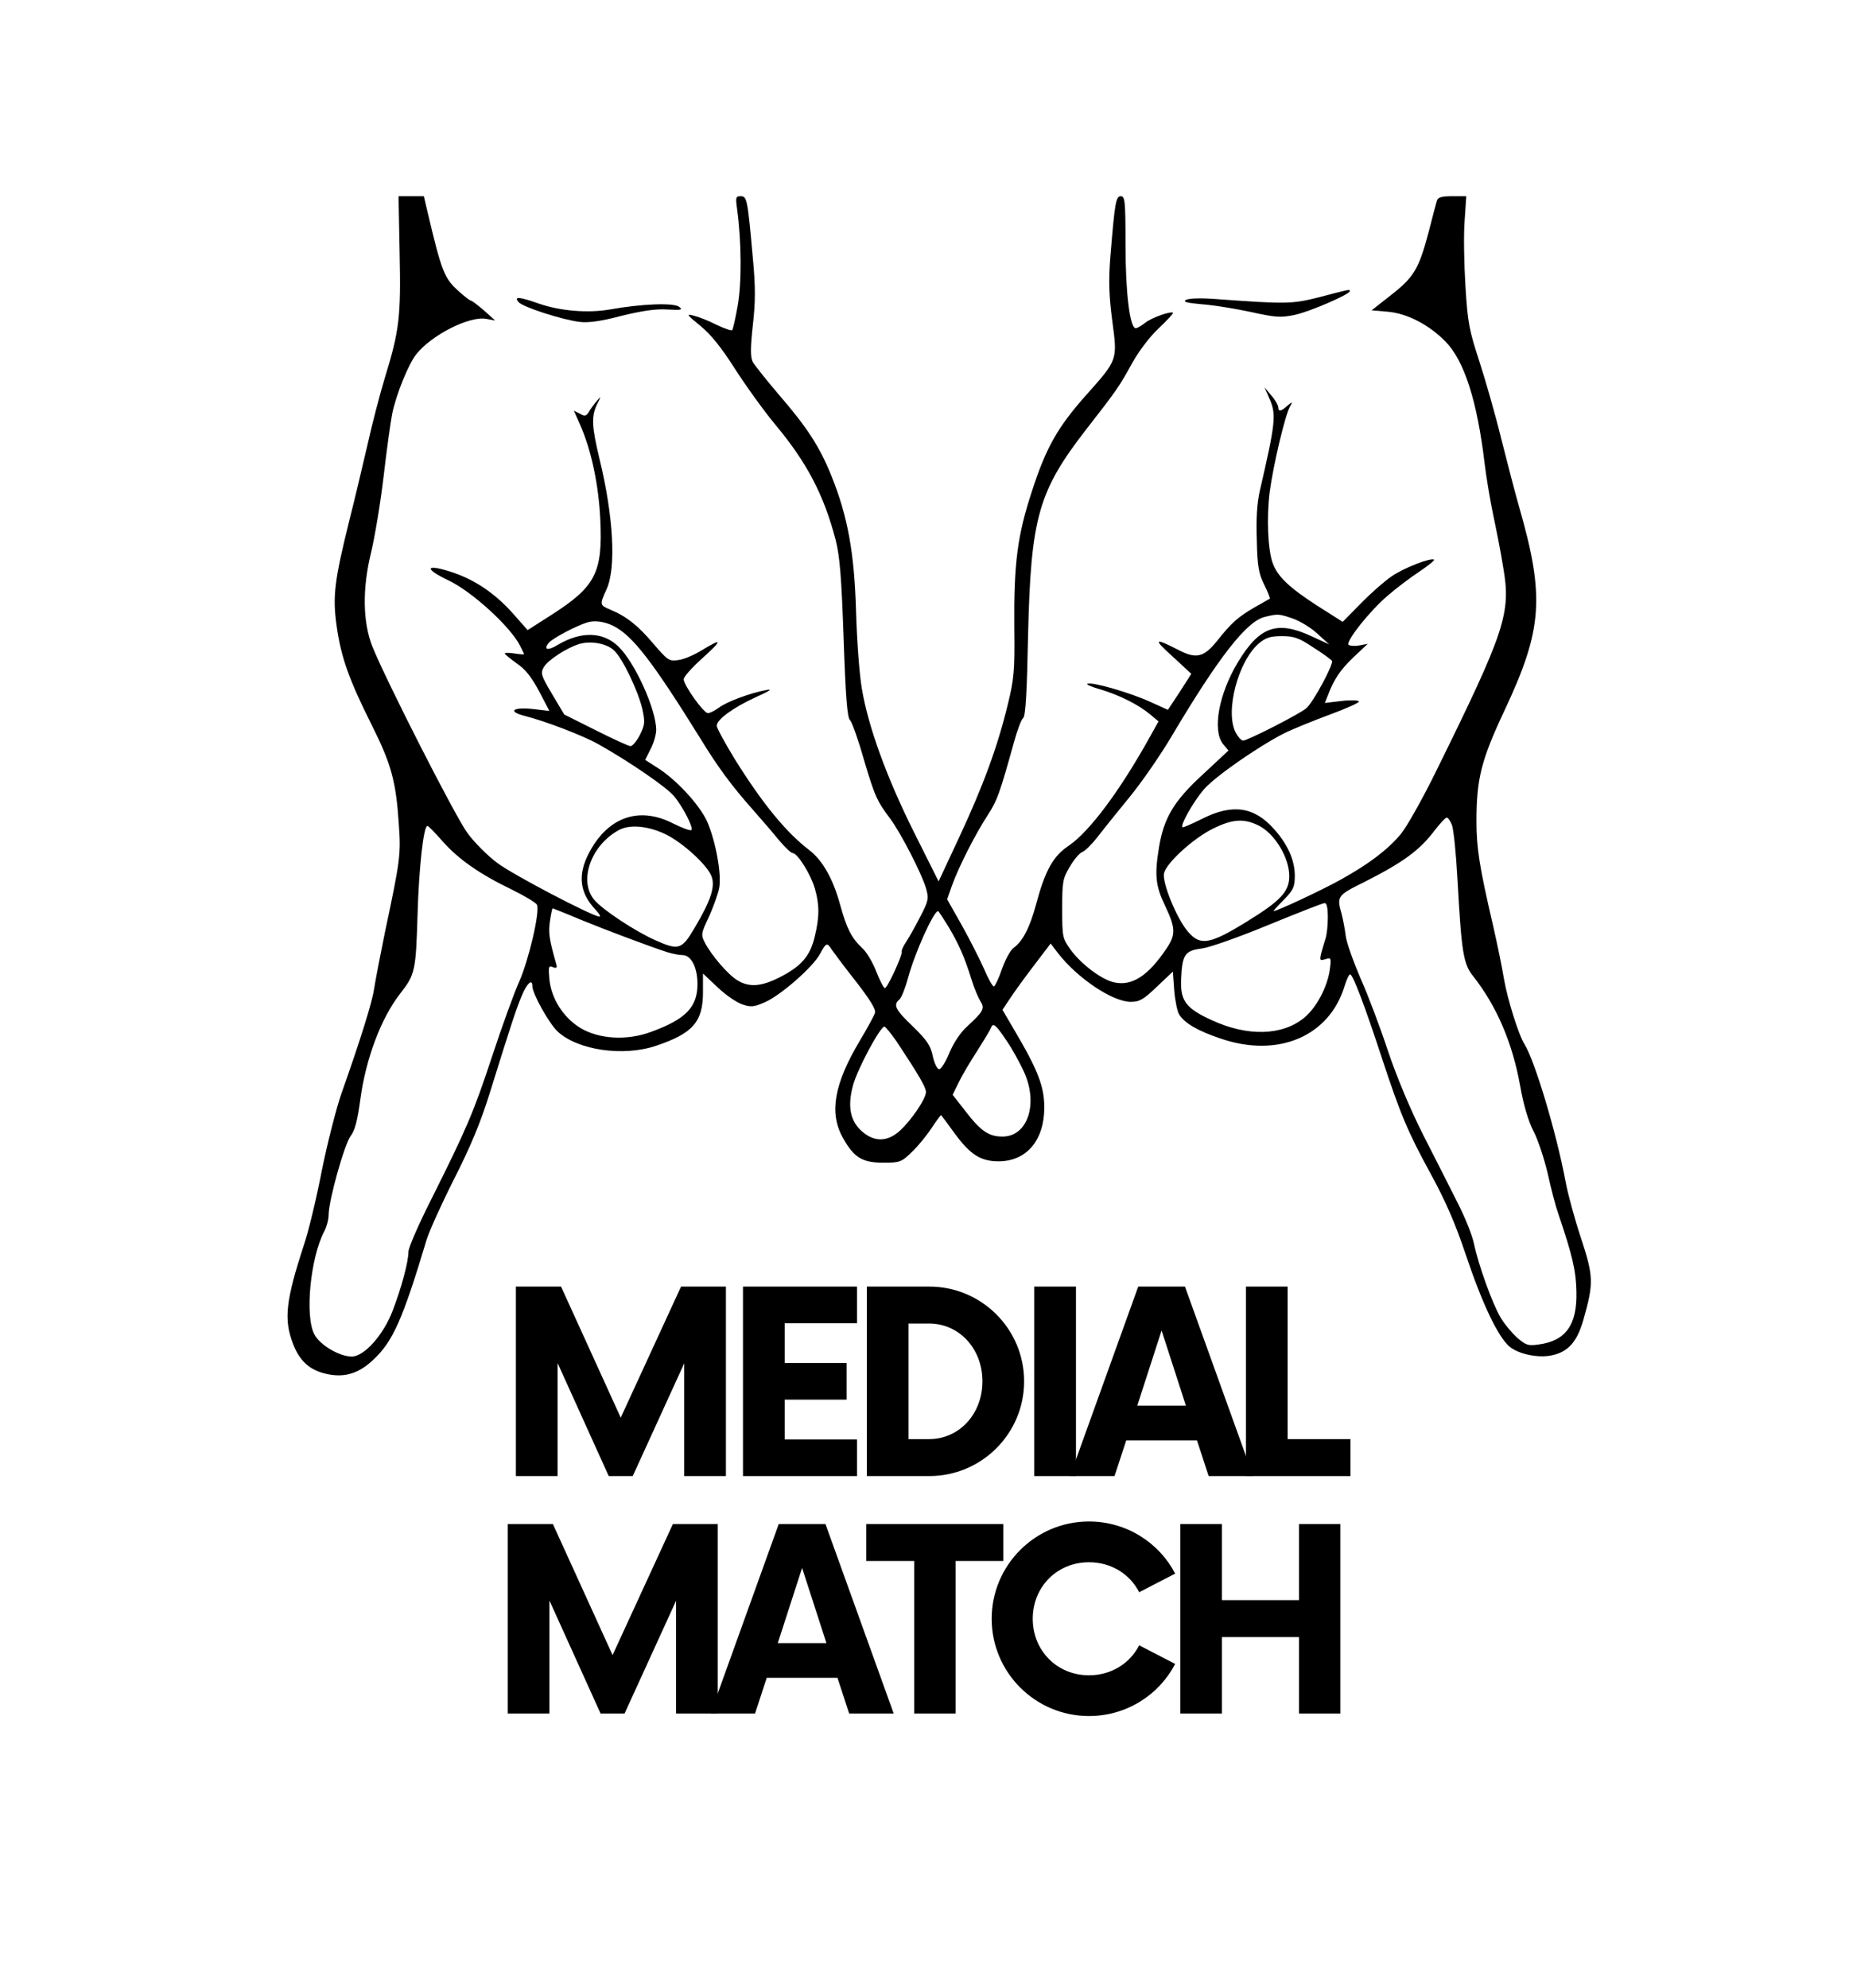 <svg xmlns="http://www.w3.org/2000/svg" xmlns:xlink="http://www.w3.org/1999/xlink" width="946" zoomAndPan="magnify" viewBox="0 0 709.5 762.75" height="1017" preserveAspectRatio="xMidYMid meet" version="1.0"><defs><g/><clipPath id="7258bdb886"><path d="M 110 75.145 L 611 75.145 L 611 528 L 110 528 Z M 110 75.145 " clip-rule="nonzero"/></clipPath></defs><g clip-path="url(#7258bdb886)"><path fill="#000000" d="M 153.348 97.137 C 153.879 121.402 153.242 126.891 147.75 144.719 C 145.852 150.945 142.785 162.656 140.992 170.781 C 139.09 178.906 136.027 191.988 134.02 199.797 C 128.316 222.902 127.578 228.812 129.16 240.102 C 130.852 252.234 133.914 260.781 142.68 278.293 C 150.18 293.277 151.977 299.922 153.031 316.277 C 153.879 327.777 153.562 330.203 147.75 357.531 C 145.852 366.816 143.949 376.734 143.527 379.582 C 142.785 384.648 138.352 398.891 130.957 419.781 C 128.949 425.586 125.57 438.879 123.457 449.324 C 121.449 459.77 118.387 472.535 116.594 477.812 C 109.621 499.125 108.883 506.297 112.367 515.477 C 114.797 521.914 118.387 525.395 124.305 526.977 C 131.59 528.879 137.293 527.398 143.211 521.809 C 150.707 514.844 154.512 506.402 163.699 475.699 C 164.758 472.324 169.512 461.773 174.262 452.383 C 180.496 440.145 184.402 430.754 187.887 419.57 C 196.129 393.086 198.027 387.285 200.246 382.008 C 202.254 377.262 204.262 375.469 204.262 378.316 C 204.262 381.27 210.598 392.559 213.871 395.727 C 221.582 403.004 239.117 405.539 251.684 401.316 C 265.84 396.57 269.746 392.137 269.746 380.742 L 269.746 373.57 L 275.344 378.844 C 278.406 381.797 282.633 384.648 284.746 385.387 C 288.125 386.547 289.289 386.441 293.617 384.543 C 299.742 381.797 311.996 371.035 314.637 366.078 C 316.961 361.75 317.383 361.539 319.074 364.285 C 319.812 365.34 323.934 370.93 328.367 376.523 C 333.859 383.594 336.184 387.391 335.762 388.656 C 335.445 389.711 332.805 394.566 329.953 399.312 C 320.023 415.984 318.121 427.062 323.402 436.559 C 327.629 444.152 330.797 446.16 338.93 446.16 C 345.375 446.16 345.902 445.949 350.02 441.938 C 352.449 439.617 355.832 435.398 357.625 432.652 C 359.422 429.91 361.008 427.801 361.113 427.906 C 361.324 428.117 363.645 431.176 366.285 434.867 C 372.309 443.098 376.32 445.633 383.188 445.633 C 393.855 445.633 400.719 437.613 400.719 424.953 C 400.719 416.934 398.293 410.602 388.996 394.883 L 384.664 387.496 L 387.625 383.062 C 389.207 380.637 393.328 374.941 396.812 370.402 L 403.148 362.066 L 405.895 365.656 C 413.395 375.363 426.914 384.438 433.887 384.438 C 437.266 384.438 438.746 383.594 443.922 378.633 L 450.047 372.828 L 450.574 380.004 C 450.891 383.91 451.738 388.129 452.477 389.289 C 454.59 392.664 459.66 395.621 468.531 398.574 C 490.5 406.066 510.148 397.625 515.957 378.316 C 516.695 375.891 517.645 373.887 518.07 373.887 C 519.125 373.887 523.668 385.914 530.109 405.539 C 537.398 427.695 540.145 434.234 549.016 450.484 C 554.719 460.93 558.523 469.688 562.43 481.398 C 568.77 500.285 574.789 512.945 579.227 516.742 C 582.711 519.594 590 521.176 595.281 520.121 C 601.617 518.855 605.102 515.055 607.531 506.613 C 611.547 492.477 611.547 489.945 606.688 475.172 C 604.258 467.895 601.617 458.188 600.773 453.543 C 597.18 434.445 588.941 407.121 585.035 400.789 C 582.711 397.203 578.379 383.168 577.113 375.68 C 576.477 371.773 574.578 362.383 572.887 355 C 567.711 332.844 566.551 325.352 566.551 315.223 C 566.551 298.867 568.344 291.695 577.324 272.598 C 591.898 241.578 592.852 229.023 582.922 194.52 C 581.336 189.035 578.273 177.113 575.949 167.934 C 573.73 158.859 569.93 145.672 567.605 138.496 C 563.805 126.891 563.168 123.828 562.324 109.902 C 561.797 101.355 561.586 90.066 562.008 84.793 L 562.641 75.297 L 557.254 75.297 C 553.031 75.297 551.762 75.719 551.34 77.09 C 551.023 78.145 549.543 83.738 548.066 89.539 C 544.367 103.363 542.469 106.422 533.699 113.277 L 526.309 119.082 L 532.434 119.609 C 539.934 120.242 548.277 124.57 554.613 131.004 C 561.902 138.391 566.867 154.004 569.719 178.168 C 570.352 183.336 571.832 192.199 572.992 197.688 C 574.156 203.172 575.949 212.141 576.797 217.629 C 579.859 235.246 577.746 241.789 551.129 295.809 C 545.848 306.57 539.723 317.438 537.504 320.074 C 532.539 325.984 525.566 331.363 514.582 337.484 C 507.613 341.387 490.078 349.617 488.707 349.617 C 488.492 349.617 490.289 347.613 492.613 345.293 C 496.309 341.492 496.84 340.332 496.84 336.008 C 496.84 329.992 493.984 323.77 488.812 318.07 C 481.207 309.523 472.863 308.363 461.348 314.168 C 457.336 316.172 453.953 317.648 453.742 317.438 C 452.793 316.594 458.074 307.414 461.98 302.879 C 466.312 297.918 482.578 286.629 492.613 281.461 C 495.781 279.879 503.809 276.605 510.359 274.18 C 516.906 271.754 521.871 269.539 521.449 269.113 C 521.027 268.691 517.961 268.586 514.582 269.008 L 508.352 269.75 L 509.512 266.898 C 511.836 260.676 514.266 257.086 519.441 252.129 L 524.828 247.062 L 521.449 247.695 C 519.547 248.012 517.75 247.801 517.434 247.379 C 516.59 245.797 525.566 234.508 532.328 228.707 C 535.707 225.75 541.305 221.531 544.688 219.316 C 547.961 217.098 550.496 215.094 550.285 214.777 C 549.227 213.828 538.559 217.945 533.91 221.215 C 531.27 223.008 525.992 227.648 522.188 231.555 L 515.215 238.625 L 505.078 232.188 C 494.727 225.434 490.289 221.32 488.387 216.148 C 486.488 211.086 485.957 198.426 487.227 188.613 C 488.598 178.484 493.035 159.598 494.938 156.117 C 496.098 154.004 495.992 154.004 493.984 155.695 C 491.559 157.91 490.5 158.121 490.5 156.223 C 490.5 155.59 489.34 153.477 487.859 151.789 L 485.219 148.625 L 487.332 153.477 C 489.762 159.176 489.34 162.762 483.426 188.297 C 482.367 192.938 481.945 199.059 482.262 207.289 C 482.473 217.309 483 220.16 485.113 224.379 C 486.488 227.121 487.438 229.551 487.227 229.762 C 487.016 229.867 484.48 231.344 481.629 232.926 C 475.078 236.723 472.543 238.941 467.051 245.902 C 461.875 252.34 458.918 252.973 451.949 249.281 C 442.863 244.637 442.441 245.164 449.836 251.812 L 457.125 258.562 L 452.688 265.527 L 448.145 272.387 L 441.387 269.328 C 433.781 265.844 419.309 261.625 417.305 262.363 C 416.562 262.574 418.887 263.629 422.375 264.578 C 429.66 266.793 436.844 270.383 441.387 274.18 L 444.555 276.816 L 441.492 282.305 C 429.871 303.301 418.148 319.02 410.121 324.508 C 404.102 328.516 401.039 334.004 397.551 347.086 C 395.121 356.055 392.375 361.328 388.891 363.758 C 387.73 364.602 385.723 368.293 384.453 371.879 C 383.293 375.363 381.812 378.422 381.391 378.527 C 380.863 378.527 379.172 375.574 377.59 371.773 C 375.898 367.977 372.098 360.484 369.035 355 L 363.434 345.082 L 365.336 339.699 C 367.871 332.633 374.316 319.969 379.066 312.691 C 382.66 307.203 383.715 304.145 389.102 284.73 C 390.371 280.09 391.953 275.973 392.586 275.551 C 393.539 275.023 394.066 265.422 394.488 243.898 C 395.543 198.531 398.398 188.508 416.883 164.66 C 428.5 149.785 429.555 148.203 434.309 139.551 C 436.949 134.805 441.07 129.316 444.555 126.047 C 447.828 122.984 450.258 120.242 450.152 120.031 C 449.309 119.293 442.02 121.824 439.484 123.828 C 438.004 124.992 436.422 125.941 435.789 125.941 C 433.57 125.941 431.879 112.434 431.879 93.973 C 431.879 77.195 431.668 75.297 430.082 75.297 C 428.184 75.297 427.762 77.723 426.07 98.508 C 425.332 107.898 425.543 113.383 426.809 123.195 C 428.816 138.18 428.922 137.969 416.988 151.367 C 405.895 163.816 401.461 171.625 396.074 188.191 C 390.371 205.492 388.996 216.043 389.207 240.945 C 389.418 257.508 389.102 260.57 386.672 270.488 C 382.766 286.629 377.273 301.508 368.188 321.023 L 360.16 338.223 L 350.867 319.652 C 340.305 298.551 333.121 278.82 330.691 264.156 C 329.742 258.668 328.789 245.27 328.473 234.508 C 327.84 212.141 325.305 198.215 319.074 182.703 C 314.531 171.414 309.672 163.922 298.793 151.367 C 294.039 145.777 289.605 140.184 288.863 138.918 C 287.914 137.02 287.914 133.746 288.863 124.887 C 289.922 115.812 289.922 110.008 288.863 98.824 C 286.859 76.457 286.648 75.297 284.219 75.297 C 282.316 75.297 282.211 75.719 282.844 80.254 C 284.535 92.598 284.641 108.637 283.055 117.395 C 282.211 122.141 281.262 126.363 280.941 126.68 C 280.73 126.996 277.879 126.047 274.816 124.57 C 271.754 122.984 267.844 121.508 266.051 121.086 C 263.199 120.348 263.516 120.77 268.691 124.992 C 272.703 128.262 276.719 133.219 281.895 141.344 C 286.012 147.781 292.984 157.488 297.527 162.973 C 309.672 177.535 316.117 189.879 320.656 207.184 C 322.242 213.512 322.875 221.109 323.719 245.059 C 324.461 267.004 325.094 275.34 326.148 276.289 C 326.891 277.027 329.32 283.781 331.43 291.273 C 335.656 305.516 336.5 307.414 341.676 314.273 C 345.586 319.547 353.613 335.059 355.301 340.754 C 356.465 344.766 356.359 345.504 353.086 351.832 C 351.184 355.527 348.754 359.852 347.699 361.434 C 346.641 363.02 345.902 364.602 346.008 365.129 C 346.43 366.395 340.516 379.16 339.562 379.16 C 339.035 379.16 337.664 376.312 336.289 372.934 C 335.023 369.559 332.594 365.34 330.797 363.758 C 326.68 359.852 324.883 356.266 322.348 347.086 C 319.602 337.062 315.586 330.098 310.52 326.195 C 301.539 319.336 292.457 308.152 282 291.379 C 278.195 285.152 275.027 279.348 275.027 278.504 C 275.027 276.078 281.473 271.438 290.027 267.531 C 295.414 265.105 296.68 264.262 294.039 264.789 C 288.125 265.844 278.938 269.223 275.875 271.543 C 274.289 272.703 272.387 273.652 271.648 273.652 C 269.957 273.652 262.352 262.891 262.352 260.676 C 262.352 259.727 265.523 256.137 269.43 252.656 C 277.352 245.48 277.352 244.637 269.324 249.492 C 266.473 251.285 262.352 253.078 260.242 253.289 C 256.754 253.816 256.227 253.395 250.84 247.168 C 244.926 240.102 240.383 236.512 234.258 233.98 C 230.031 232.188 230.031 232.082 232.777 226.066 C 236.477 217.84 235.418 198.109 230.031 176.059 C 227.074 163.711 226.863 159.809 229.082 155.168 C 230.773 151.895 230.773 151.895 228.871 154.004 C 227.812 155.273 226.441 157.172 225.914 158.121 C 224.961 159.703 224.328 159.809 222.531 158.754 L 220.211 157.594 L 222.641 163.078 C 226.863 172.68 229.715 185.867 230.348 199.375 C 231.301 219.738 228.555 225.117 211.547 235.984 L 202.465 241.789 L 196.867 235.457 C 190.211 227.969 182.715 222.797 174.262 219.844 C 163.383 216.148 162.117 217.945 172.043 222.691 C 181.023 226.91 195.809 240.418 199.508 247.695 C 200.352 249.387 201.09 250.863 201.09 251.074 C 201.09 251.18 199.402 251.074 197.395 250.758 C 195.387 250.441 193.699 250.441 193.699 250.758 C 193.699 251.074 195.809 252.762 198.238 254.555 C 201.621 256.77 203.941 259.832 206.902 265.316 L 210.809 272.809 L 204.473 272.07 C 196.762 271.227 194.648 273.02 201.301 274.707 C 209.223 276.711 223.59 282.199 229.609 285.574 C 241.441 292.223 255.594 301.93 258.551 305.41 C 262.035 309.523 266.156 317.648 265.312 318.492 C 264.992 318.914 261.824 317.754 258.234 315.961 C 245.031 309.207 232.988 313.641 225.809 327.672 C 221.688 335.797 222.426 342.551 228.344 348.879 C 229.82 350.461 230.668 351.727 230.031 351.727 C 227.496 351.727 196.656 335.586 190.848 331.152 C 187.254 328.516 182.078 323.348 179.438 319.758 C 174.898 313.746 148.066 260.992 142.895 248.117 C 139.195 238.836 138.984 225.855 142.363 212.141 C 143.844 205.914 146.062 192.621 147.223 182.598 C 148.387 172.574 149.863 161.918 150.496 158.754 C 151.977 151.473 156.73 139.656 159.793 135.859 C 165.602 128.578 180.074 121.191 186.516 122.352 L 190 122.984 L 185.777 119.188 C 183.453 117.184 181.234 115.496 180.812 115.391 C 180.285 115.391 178.172 113.703 175.953 111.695 C 170.461 106.738 169.512 104.523 163.805 80.254 L 162.645 75.297 L 152.926 75.297 Z M 496.098 237.355 C 498.738 238.309 503.07 240.84 505.5 243.16 L 510.043 247.273 L 503.176 244.109 C 489.973 237.988 483.211 240.418 474.867 254.344 C 467.688 266.371 465.152 280.195 469.27 285.469 L 471.383 288 L 461.664 297.074 C 450.469 307.309 446.668 313.746 444.766 324.93 C 442.969 335.902 443.391 339.91 447.09 347.613 C 451.102 356.055 451.207 358.691 447.617 363.969 C 440.539 374.52 434.309 378.527 427.441 376.945 C 422.691 375.891 414.875 369.98 410.859 364.496 C 407.691 360.062 407.586 359.641 407.586 348.668 C 407.586 338.328 407.797 337.062 410.543 332.527 C 412.129 329.781 414.242 327.355 415.297 326.934 C 416.246 326.617 418.887 324.086 421 321.344 C 423.113 318.598 428.711 311.637 433.465 305.832 C 438.219 300.027 445.398 289.582 449.52 282.621 C 467.688 252.023 478.355 238.414 485.324 236.723 C 490.5 235.457 490.711 235.562 496.098 237.355 Z M 235.418 240.207 C 242.812 244.004 250.312 253.711 268.797 283.465 C 275.555 294.543 280.836 301.613 288.863 310.684 C 292.141 314.379 296.68 319.652 298.898 322.398 C 301.223 325.141 303.547 327.355 304.18 327.355 C 306.082 327.461 310.941 335.27 312.629 340.754 C 314.426 346.98 314.531 351.621 312.629 359.43 C 310.836 366.922 307.453 370.824 299.109 375.047 C 292.035 378.633 287.387 378.949 282.844 376.102 C 279.254 373.887 273.02 366.605 270.484 361.75 C 268.902 358.691 269.008 358.164 272.07 351.727 C 273.762 347.93 275.555 342.973 275.98 340.648 C 276.93 335.27 274.605 322.715 271.332 315.223 C 268.48 308.891 259.395 298.973 252.004 294.438 L 247.566 291.59 L 249.68 287.367 C 250.84 285.152 251.789 281.883 251.789 280.09 C 251.789 272.176 243.551 254.027 237.215 248.012 C 231.301 242.316 222.852 242.211 213.977 247.484 C 210.176 249.809 208.379 249.387 210.598 246.641 C 212.184 244.848 221.16 240.102 225.387 238.836 C 228.238 237.988 232.039 238.52 235.418 240.207 Z M 503.914 248.434 C 507.613 250.758 510.781 253.078 511.098 253.605 C 511.836 254.766 503.914 269.539 501.273 271.754 C 498.949 273.863 478.672 284.203 476.98 284.203 C 476.348 284.203 475.078 282.832 474.129 281.039 C 470.008 273.02 475.078 253.711 483.105 246.852 C 485.746 244.637 487.543 244.109 491.875 244.109 C 496.52 244.109 498.422 244.742 503.914 248.434 Z M 235.629 249.598 C 238.906 252.656 244.82 265 246.508 272.176 C 247.566 277.133 247.461 278.082 245.559 281.988 C 244.293 284.414 242.707 286.312 241.969 286.312 C 241.227 286.312 235.207 283.57 228.555 280.195 L 216.512 274.18 L 211.863 266.371 C 207.746 259.41 207.324 258.352 208.59 256.137 C 209.965 253.5 217.145 248.754 222.109 247.168 C 226.547 245.797 232.777 246.852 235.629 249.598 Z M 557.148 316.594 C 557.781 318.281 558.734 327.566 559.262 337.484 C 560.848 365.762 561.48 369.875 565.387 374.73 C 574.262 386.02 580.387 400.156 583.344 416.828 C 584.613 424.105 586.512 430.332 588.414 434.023 C 590.105 437.191 592.535 444.574 593.906 450.379 C 595.176 456.184 596.969 463.039 597.922 465.676 C 603.414 481.82 604.785 487.836 604.891 495.746 C 605.207 508.41 600.773 514.527 590.527 515.898 C 586.406 516.531 585.562 516.215 582.078 513.262 C 580.07 511.363 577.113 507.883 575.738 505.453 C 572.57 500.074 567.289 485.301 565.598 477.285 C 564.965 474.117 562.113 466.945 559.262 461.457 C 556.516 455.973 550.602 444.258 546.164 435.609 C 541.199 425.797 536.023 413.449 532.645 403.426 C 529.688 394.461 524.934 381.797 522.082 375.469 C 519.336 369.031 516.695 361.75 516.379 359.113 C 516.062 356.477 515.324 352.68 514.793 350.672 C 512.895 343.922 513.105 343.605 523.562 338.434 C 538.559 330.836 544.898 326.195 550.707 318.387 C 552.715 315.855 554.613 313.746 555.141 313.746 C 555.672 313.746 556.516 315.012 557.148 316.594 Z M 483 316.805 C 489.234 319.969 494.727 329.148 494.727 336.219 C 494.727 342.129 491.344 345.715 478.461 353.629 C 464.305 362.383 460.609 363.02 455.961 357.637 C 451.633 352.785 445.82 338.539 446.668 335.059 C 447.617 331.047 457.863 321.766 465.258 318.07 C 472.863 314.273 477.297 313.957 483 316.805 Z M 169.723 322.715 C 175.848 329.676 183.98 335.375 196.445 341.387 C 201.41 343.816 205.738 346.453 206.055 347.191 C 207.219 350.039 202.887 368.293 199.297 376.523 C 197.184 381.164 192.535 394.145 188.84 405.328 C 181.656 427.062 179.016 433.18 165.496 460.191 C 160.637 469.793 156.73 478.762 156.73 480.344 C 156.73 484.246 153.984 494.375 150.602 503.133 C 147.012 512.418 139.723 520.543 134.973 520.543 C 130.219 520.543 122.719 516.109 120.605 511.996 C 116.91 504.926 119.129 482.559 124.41 472.535 C 125.359 470.742 126.098 467.895 126.098 466.203 C 126.098 460.719 132.117 439.195 134.547 435.926 C 136.238 433.707 137.188 429.805 138.246 421.996 C 140.359 406.277 146.168 390.766 153.562 381.27 C 159.266 373.992 159.582 372.512 160.215 351.199 C 160.742 332.844 162.539 316.91 164.016 316.91 C 164.336 316.91 166.977 319.547 169.723 322.715 Z M 255.277 320.074 C 261.719 323.137 271.121 331.684 272.914 336.008 C 274.605 340.016 272.914 345.293 266.473 356.16 C 261.613 364.391 260.453 364.812 251.473 360.801 C 243.867 357.426 231.301 349.195 228.027 345.293 C 221.898 338.012 226.758 324.297 237.531 318.492 C 241.652 316.277 248.621 316.91 255.277 320.074 Z M 509.512 352.148 C 509.512 355.316 509.09 359.008 508.562 360.379 C 508.141 361.75 507.402 364.18 506.977 365.762 C 506.344 368.504 506.449 368.715 508.562 368.082 C 510.781 367.344 510.887 367.555 510.254 372.195 C 509.301 378.844 505.078 386.758 500.43 390.555 C 492.086 397.414 478.777 397.836 465.047 391.504 C 455.117 386.969 452.898 384.121 453.215 375.891 C 453.637 366.289 454.59 364.812 461.137 363.969 C 464.305 363.547 475.289 359.641 486.805 354.895 C 497.895 350.355 507.508 346.559 508.246 346.559 C 509.09 346.453 509.512 348.246 509.512 352.148 Z M 222.746 352.891 C 233.094 357.109 248.832 363.02 255.91 365.34 C 257.918 365.973 260.559 366.5 261.93 366.5 C 265.207 366.5 267.633 371.246 267.633 377.578 C 267.633 386.441 263.199 391.082 249.891 395.938 C 240.594 399.418 229.715 398.785 222.531 394.355 C 216.09 390.344 211.547 383.168 210.809 375.785 C 210.387 370.93 210.492 370.402 212.184 371.141 C 213.555 371.668 213.871 371.352 213.449 369.98 C 210.703 360.273 210.387 358.059 211.02 353.523 C 211.441 350.777 211.863 348.562 212.078 348.562 C 212.184 348.562 217.039 350.461 222.746 352.891 Z M 363.965 355.633 C 367.977 362.383 370.09 367.238 372.836 375.996 C 373.785 379.16 375.371 382.852 376.215 384.227 C 378.012 386.969 377.379 388.129 370.934 394.039 C 368.504 396.254 365.863 400.262 364.281 404.059 C 362.906 407.438 361.113 410.285 360.371 410.285 C 359.633 410.285 358.578 408.176 357.941 405.328 C 357.098 401.211 355.727 399.207 350.336 393.934 C 343.473 387.391 342.629 385.598 345.164 383.488 C 345.902 382.852 347.379 379.16 348.438 375.258 C 350.973 365.762 358.258 349.617 359.949 349.617 C 360.16 349.617 361.957 352.363 363.965 355.633 Z M 386.355 399.523 C 388.469 402.582 391.32 407.859 392.902 411.234 C 398.504 423.578 394.383 436.137 384.664 436.137 C 379.383 436.137 376.32 434.023 370.406 426.324 L 365.547 420.098 L 367.871 415.352 C 369.141 412.711 372.309 407.332 374.949 403.32 C 377.484 399.312 379.914 395.305 380.23 394.461 C 381.074 392.242 382.129 393.191 386.355 399.523 Z M 343.895 399.418 C 352.766 412.816 355.301 417.25 355.301 419.043 C 355.301 421.68 349.598 430.016 345.164 434.023 C 340.516 438.141 335.656 438.246 331.113 434.445 C 326.254 430.438 325.094 424.738 327.312 416.512 C 329 410.18 337.77 393.934 339.352 393.934 C 339.777 393.934 341.781 396.465 343.895 399.418 Z M 343.895 399.418 " fill-opacity="1" fill-rule="nonzero"/></g><path fill="#000000" d="M 506.344 114.02 C 495.781 116.656 493.984 116.762 466.629 114.758 C 460.926 114.336 456.277 114.441 455.117 115.074 C 453.742 115.812 455.328 116.234 461.242 116.762 C 465.68 117.078 474.023 118.449 479.938 119.715 C 489.445 121.824 491.453 121.93 496.625 120.875 C 502.332 119.715 517.961 112.961 517.961 111.695 C 517.961 110.957 517.961 110.957 506.344 114.02 Z M 506.344 114.02 " fill-opacity="1" fill-rule="nonzero"/><path fill="#000000" d="M 198.98 115.918 C 200.562 117.816 215.562 122.668 222.32 123.512 C 225.809 123.934 230.559 123.301 238.48 121.191 C 246.297 119.293 251.684 118.449 256.121 118.766 C 261.508 119.082 262.141 118.871 260.559 117.711 C 258.445 116.129 246.297 116.551 233.941 118.766 C 225.387 120.242 214.93 119.293 206.902 116.551 C 199.191 113.809 197.078 113.703 198.98 115.918 Z M 198.98 115.918 " fill-opacity="1" fill-rule="nonzero"/><g fill="#000000" fill-opacity="1"><g transform="translate(190.806, 566.412)"><g><path d="M 70.527 -72.711 L 47.383 -22.418 L 24.48 -72.711 L 7.148 -72.711 L 7.148 0 L 23.145 0 L 23.145 -43.383 L 42.777 0 L 51.988 0 L 71.742 -43.262 L 71.742 0 L 87.738 0 L 87.738 -72.711 Z M 70.527 -72.711 "/></g></g></g><g fill="#000000" fill-opacity="1"><g transform="translate(277.346, 566.412)"><g><path d="M 51.504 -58.652 L 51.504 -72.711 L 7.754 -72.711 L 7.754 0 L 51.504 0 L 51.504 -14.059 L 23.754 -14.059 L 23.754 -29.328 L 47.504 -29.328 L 47.504 -43.383 L 23.754 -43.383 L 23.754 -58.652 Z M 51.504 -58.652 "/></g></g></g><g fill="#000000" fill-opacity="1"><g transform="translate(325.475, 566.412)"><g><path d="M 7.148 0 L 31.145 0 C 51.141 0 67.5 -16.238 67.5 -36.355 C 67.5 -56.473 51.141 -72.711 31.145 -72.711 L 7.148 -72.711 Z M 23.145 -14.18 L 23.145 -58.531 L 31.023 -58.531 C 42.535 -58.531 51.504 -48.957 51.504 -36.355 C 51.504 -23.754 42.535 -14.18 31.023 -14.18 Z M 23.145 -14.18 "/></g></g></g><g fill="#000000" fill-opacity="1"><g transform="translate(389.114, 566.412)"><g><path d="M 7.754 0 L 23.754 0 L 23.754 -72.711 L 7.754 -72.711 Z M 7.754 0 "/></g></g></g><g fill="#000000" fill-opacity="1"><g transform="translate(412.16, 566.412)"><g><path d="M 51.625 0 L 68.711 0 L 42.535 -72.711 L 24.602 -72.711 L -1.574 0 L 15.512 0 L 19.996 -13.695 L 47.141 -13.695 Z M 24.238 -27.023 L 33.566 -55.867 L 42.898 -27.023 Z M 24.238 -27.023 "/></g></g></g><g fill="#000000" fill-opacity="1"><g transform="translate(470.952, 566.412)"><g><path d="M 23.145 -14.18 L 23.145 -72.711 L 7.148 -72.711 L 7.148 0 L 47.262 0 L 47.262 -14.18 Z M 23.145 -14.18 "/></g></g></g><g fill="#000000" fill-opacity="1"><g transform="translate(187.676, 657.525)"><g><path d="M 70.527 -72.711 L 47.383 -22.418 L 24.48 -72.711 L 7.148 -72.711 L 7.148 0 L 23.145 0 L 23.145 -43.383 L 42.777 0 L 51.988 0 L 71.742 -43.262 L 71.742 0 L 87.738 0 L 87.738 -72.711 Z M 70.527 -72.711 "/></g></g></g><g fill="#000000" fill-opacity="1"><g transform="translate(274.216, 657.525)"><g><path d="M 51.625 0 L 68.711 0 L 42.535 -72.711 L 24.602 -72.711 L -1.574 0 L 15.512 0 L 19.996 -13.695 L 47.141 -13.695 Z M 24.238 -27.023 L 33.566 -55.867 L 42.898 -27.023 Z M 24.238 -27.023 "/></g></g></g><g fill="#000000" fill-opacity="1"><g transform="translate(333.008, 657.525)"><g><path d="M 51.988 -72.711 L -0.605 -72.711 L -0.605 -58.531 L 17.812 -58.531 L 17.812 0 L 33.688 0 L 33.688 -58.531 L 51.988 -58.531 Z M 51.988 -72.711 "/></g></g></g><g fill="#000000" fill-opacity="1"><g transform="translate(376.048, 657.525)"><g><path d="M 41.809 0.969 C 56.23 0.969 68.711 -7.148 74.891 -19.027 L 61.078 -26.176 C 57.562 -19.27 50.414 -14.664 41.809 -14.664 C 29.57 -14.664 20.238 -24.117 20.238 -36.355 C 20.238 -48.594 29.57 -58.047 41.809 -58.047 C 50.414 -58.047 57.562 -53.441 61.078 -46.535 L 74.891 -53.684 C 68.711 -65.562 56.23 -73.68 41.809 -73.68 C 21.207 -73.68 4.484 -56.957 4.484 -36.355 C 4.484 -15.754 21.207 0.969 41.809 0.969 Z M 41.809 0.969 "/></g></g></g><g fill="#000000" fill-opacity="1"><g transform="translate(445.746, 657.525)"><g><path d="M 52.715 -72.711 L 52.715 -43.504 L 23.145 -43.504 L 23.145 -72.711 L 7.148 -72.711 L 7.148 0 L 23.145 0 L 23.145 -29.328 L 52.715 -29.328 L 52.715 0 L 68.59 0 L 68.59 -72.711 Z M 52.715 -72.711 "/></g></g></g></svg>
